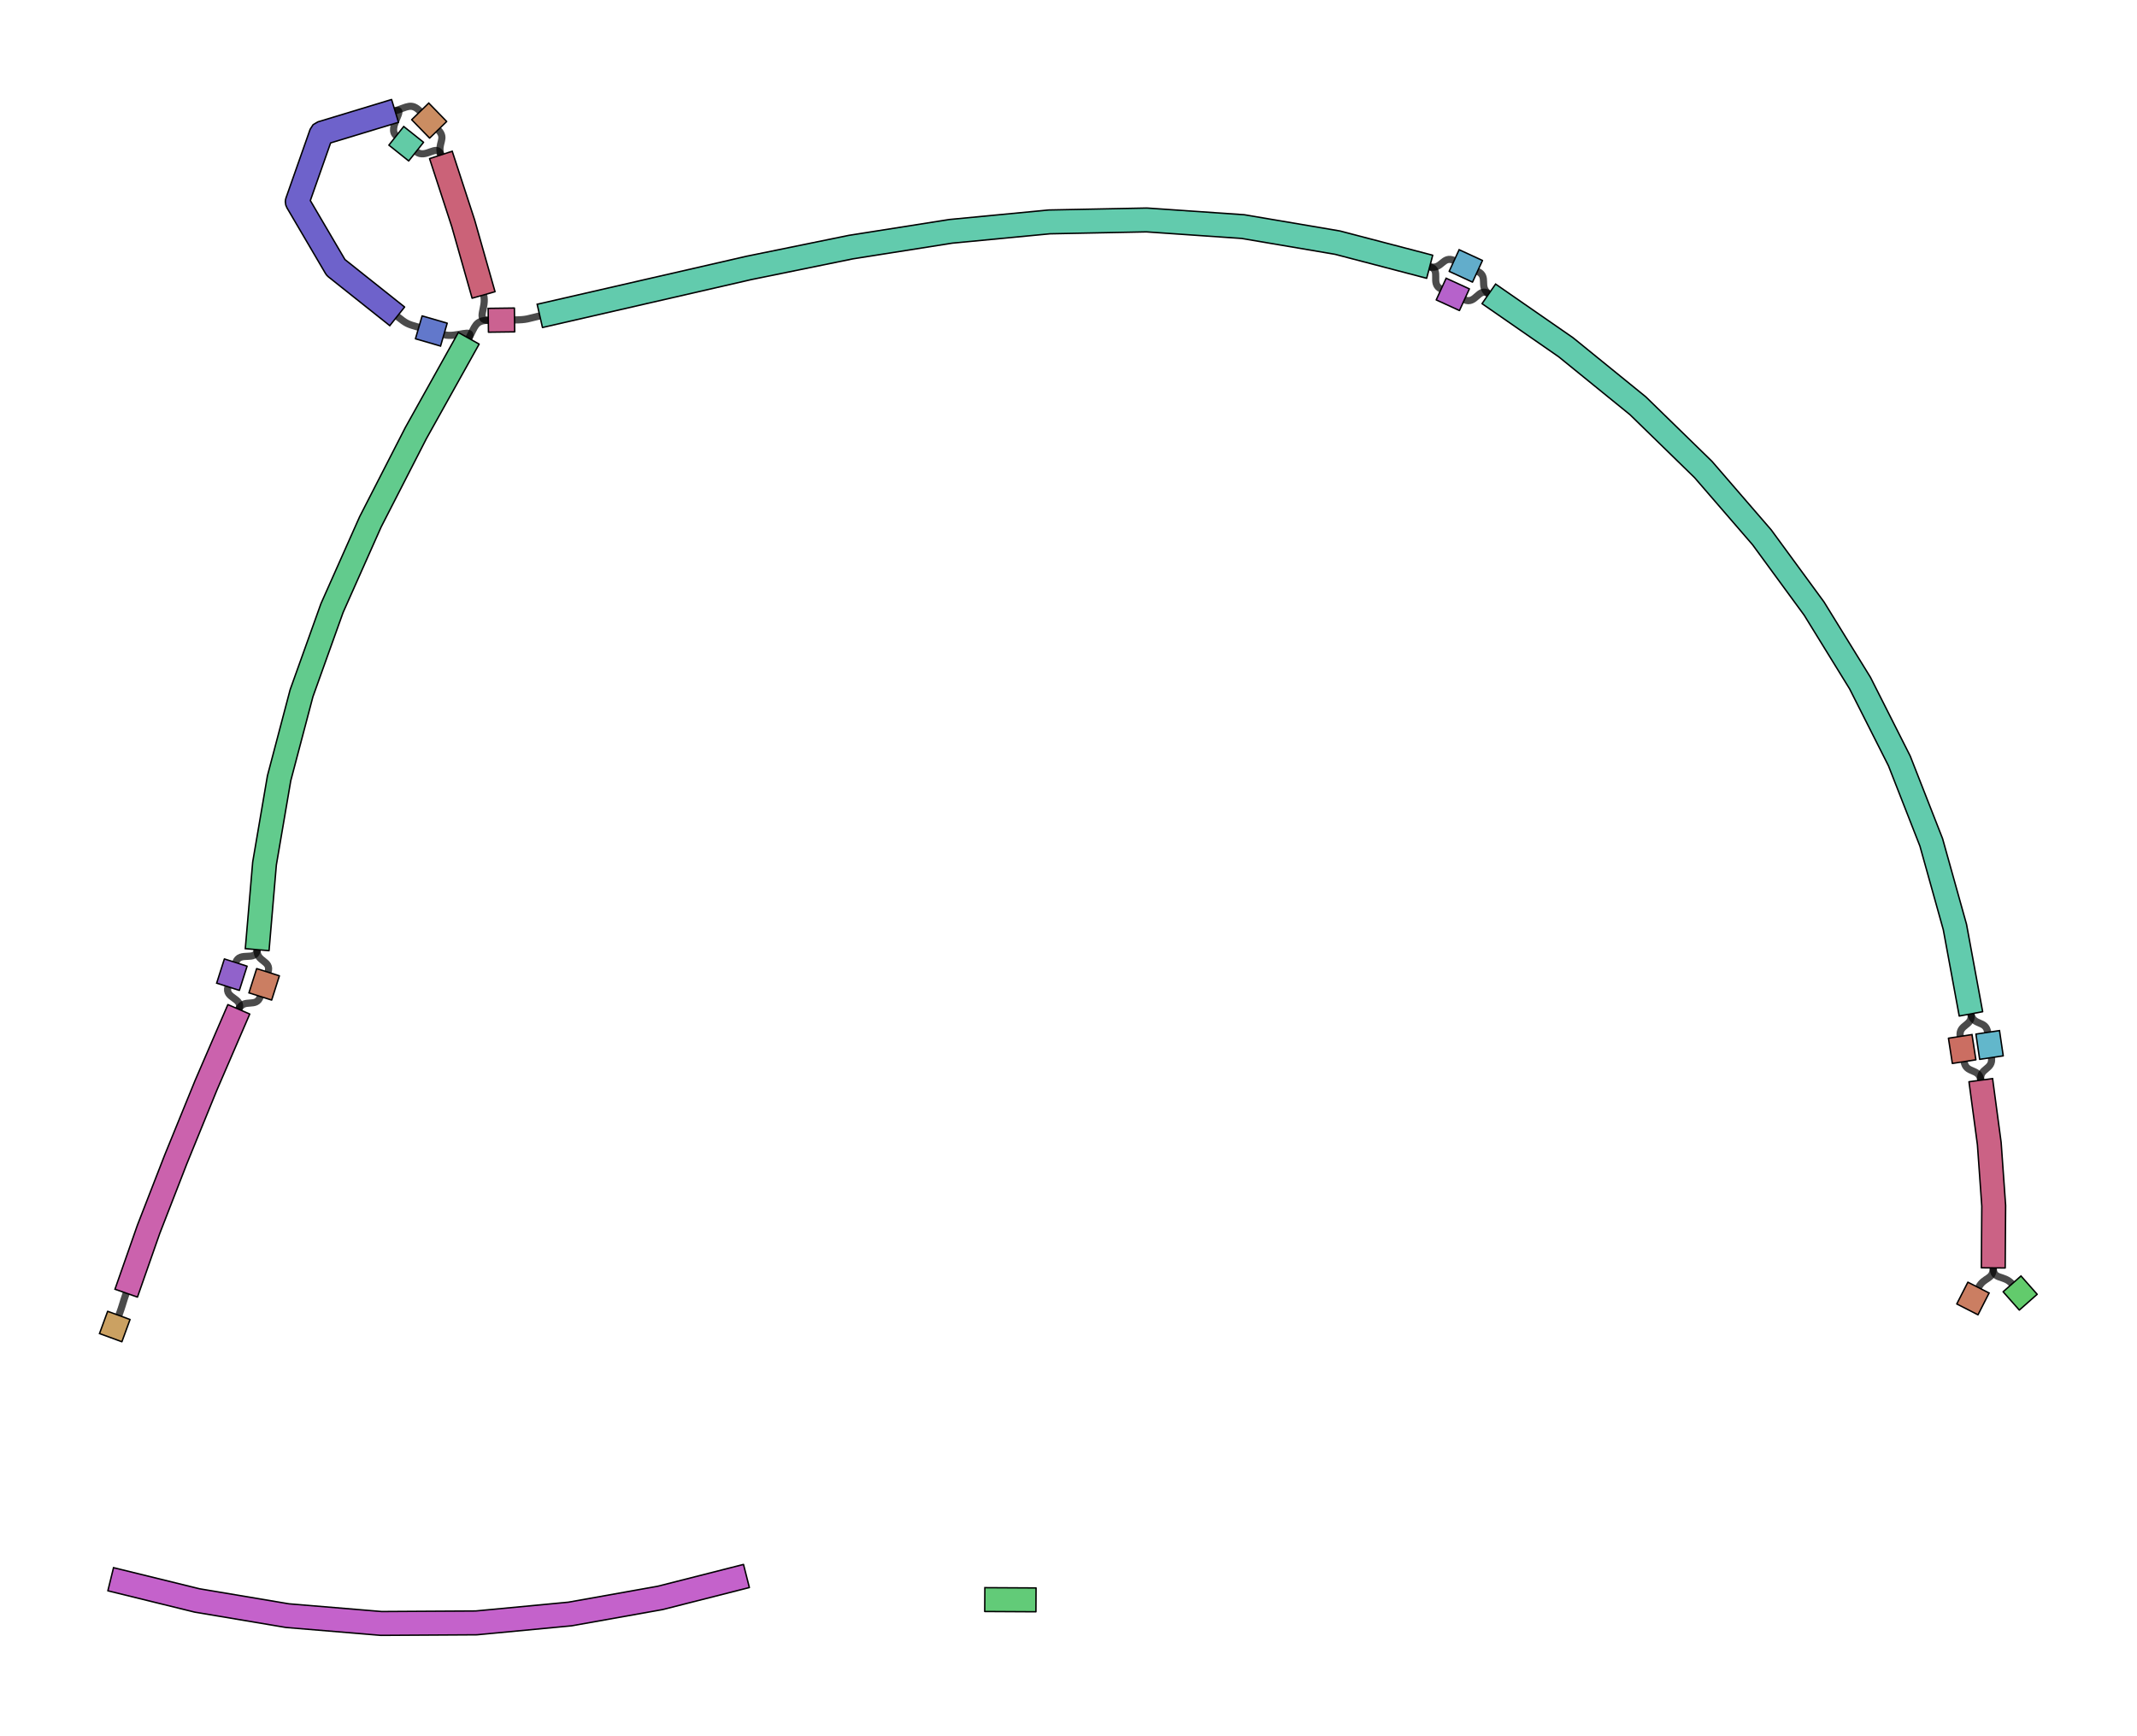 <?xml version="1.0" encoding="UTF-8" standalone="no"?>
<svg width="434.269mm" height="352.778mm"
 viewBox="0 0 1231 1000"
 xmlns="http://www.w3.org/2000/svg" xmlns:xlink="http://www.w3.org/1999/xlink"  version="1.2" baseProfile="tiny">
<title>Qt SVG Document</title>
<desc>Generated with Qt</desc>
<defs>
</defs>
<g fill="none" stroke="black" stroke-width="1" fill-rule="evenodd" stroke-linecap="square" stroke-linejoin="bevel" >

<g fill="#ffffff" fill-opacity="1" stroke="none" transform="matrix(1,0,0,1,0,0)"
font-family="Helvetica" font-size="12" font-weight="400" font-style="normal" 
>
<rect x="0" y="0" width="1231" height="1000"/>
</g>

<g fill="none" stroke="#000000" stroke-opacity="1" stroke-width="1" stroke-linecap="square" stroke-linejoin="bevel" transform="matrix(1,0,0,1,0,0)"
font-family="Helvetica" font-size="12" font-weight="400" font-style="normal" 
>
</g>

<g fill="none" stroke="#000000" stroke-opacity="1" stroke-width="1" stroke-linecap="square" stroke-linejoin="bevel" transform="matrix(1,0,0,1,0,0)"
font-family="Helvetica" font-size="12" font-weight="400" font-style="normal" 
>
</g>

<g fill="none" stroke="#000000" stroke-opacity="1" stroke-width="1" stroke-linecap="square" stroke-linejoin="bevel" transform="matrix(2.746,0,0,2.746,-4.885,-4.762)"
font-family="Helvetica" font-size="12" font-weight="400" font-style="normal" 
>
</g>

<g fill="none" stroke="#000000" stroke-opacity="0.706" stroke-width="1.5" stroke-linecap="round" stroke-linejoin="bevel" transform="matrix(2.746,0,0,2.746,-4.885,-4.762)"
font-family="Helvetica" font-size="12" font-weight="400" font-style="normal" 
>
<path vector-effect="none" fill-rule="evenodd" d="M51.229,203.666 C52.026,201.166 55.504,203.576 55.727,200.961 "/>
</g>

<g fill="none" stroke="#000000" stroke-opacity="1" stroke-width="1" stroke-linecap="square" stroke-linejoin="bevel" transform="matrix(2.746,0,0,2.746,-4.885,-4.762)"
font-family="Helvetica" font-size="12" font-weight="400" font-style="normal" 
>
</g>

<g fill="none" stroke="#000000" stroke-opacity="1" stroke-width="1" stroke-linecap="square" stroke-linejoin="bevel" transform="matrix(2.746,0,0,2.746,-4.885,-4.762)"
font-family="Helvetica" font-size="12" font-weight="400" font-style="normal" 
>
</g>

<g fill="none" stroke="#000000" stroke-opacity="0.706" stroke-width="1.5" stroke-linecap="round" stroke-linejoin="bevel" transform="matrix(2.746,0,0,2.746,-4.885,-4.762)"
font-family="Helvetica" font-size="12" font-weight="400" font-style="normal" 
>
<path vector-effect="none" fill-rule="evenodd" d="M89.63,70.403 C87.189,69.694 87.088,69.68 85.099,68.097 "/>
</g>

<g fill="none" stroke="#000000" stroke-opacity="1" stroke-width="1" stroke-linecap="square" stroke-linejoin="bevel" transform="matrix(2.746,0,0,2.746,-4.885,-4.762)"
font-family="Helvetica" font-size="12" font-weight="400" font-style="normal" 
>
</g>

<g fill="none" stroke="#000000" stroke-opacity="1" stroke-width="1" stroke-linecap="square" stroke-linejoin="bevel" transform="matrix(2.746,0,0,2.746,-4.885,-4.762)"
font-family="Helvetica" font-size="12" font-weight="400" font-style="normal" 
>
</g>

<g fill="none" stroke="#000000" stroke-opacity="0.706" stroke-width="1.5" stroke-linecap="round" stroke-linejoin="bevel" transform="matrix(2.746,0,0,2.746,-4.885,-4.762)"
font-family="Helvetica" font-size="12" font-weight="400" font-style="normal" 
>
<path vector-effect="none" fill-rule="evenodd" d="M89.07,33.541 C91.12,35.175 93.452,31.747 94.266,34.238 "/>
</g>

<g fill="none" stroke="#000000" stroke-opacity="1" stroke-width="1" stroke-linecap="square" stroke-linejoin="bevel" transform="matrix(2.746,0,0,2.746,-4.885,-4.762)"
font-family="Helvetica" font-size="12" font-weight="400" font-style="normal" 
>
</g>

<g fill="none" stroke="#000000" stroke-opacity="1" stroke-width="1" stroke-linecap="square" stroke-linejoin="bevel" transform="matrix(2.746,0,0,2.746,-4.885,-4.762)"
font-family="Helvetica" font-size="12" font-weight="400" font-style="normal" 
>
</g>

<g fill="none" stroke="#000000" stroke-opacity="0.706" stroke-width="1.5" stroke-linecap="round" stroke-linejoin="bevel" transform="matrix(2.746,0,0,2.746,-4.885,-4.762)"
font-family="Helvetica" font-size="12" font-weight="400" font-style="normal" 
>
<path vector-effect="none" fill-rule="evenodd" d="M311.719,58.649 C314.123,59.759 311.917,61.875 314.094,63.383 "/>
</g>

<g fill="none" stroke="#000000" stroke-opacity="1" stroke-width="1" stroke-linecap="square" stroke-linejoin="bevel" transform="matrix(2.746,0,0,2.746,-4.885,-4.762)"
font-family="Helvetica" font-size="12" font-weight="400" font-style="normal" 
>
</g>

<g fill="none" stroke="#000000" stroke-opacity="1" stroke-width="1" stroke-linecap="square" stroke-linejoin="bevel" transform="matrix(2.746,0,0,2.746,-4.885,-4.762)"
font-family="Helvetica" font-size="12" font-weight="400" font-style="normal" 
>
</g>

<g fill="none" stroke="#000000" stroke-opacity="0.706" stroke-width="1.5" stroke-linecap="round" stroke-linejoin="bevel" transform="matrix(2.746,0,0,2.746,-4.885,-4.762)"
font-family="Helvetica" font-size="12" font-weight="400" font-style="normal" 
>
<path vector-effect="none" fill-rule="evenodd" d="M419.535,223.604 C419.918,226.195 416.949,225.744 417.297,228.34 "/>
</g>

<g fill="none" stroke="#000000" stroke-opacity="1" stroke-width="1" stroke-linecap="square" stroke-linejoin="bevel" transform="matrix(2.746,0,0,2.746,-4.885,-4.762)"
font-family="Helvetica" font-size="12" font-weight="400" font-style="normal" 
>
</g>

<g fill="none" stroke="#000000" stroke-opacity="1" stroke-width="1" stroke-linecap="square" stroke-linejoin="bevel" transform="matrix(2.746,0,0,2.746,-4.885,-4.762)"
font-family="Helvetica" font-size="12" font-weight="400" font-style="normal" 
>
</g>

<g fill="none" stroke="#000000" stroke-opacity="0.706" stroke-width="1.5" stroke-linecap="round" stroke-linejoin="bevel" transform="matrix(2.746,0,0,2.746,-4.885,-4.762)"
font-family="Helvetica" font-size="12" font-weight="400" font-style="normal" 
>
<path vector-effect="none" fill-rule="evenodd" d="M26.709,277.687 C27.555,275.379 27.444,275.34 28.256,273.02 "/>
</g>

<g fill="none" stroke="#000000" stroke-opacity="1" stroke-width="1" stroke-linecap="square" stroke-linejoin="bevel" transform="matrix(2.746,0,0,2.746,-4.885,-4.762)"
font-family="Helvetica" font-size="12" font-weight="400" font-style="normal" 
>
</g>

<g fill="none" stroke="#000000" stroke-opacity="1" stroke-width="1" stroke-linecap="square" stroke-linejoin="bevel" transform="matrix(2.746,0,0,2.746,-4.885,-4.762)"
font-family="Helvetica" font-size="12" font-weight="400" font-style="normal" 
>
</g>

<g fill="none" stroke="#000000" stroke-opacity="0.706" stroke-width="1.5" stroke-linecap="round" stroke-linejoin="bevel" transform="matrix(2.746,0,0,2.746,-4.885,-4.762)"
font-family="Helvetica" font-size="12" font-weight="400" font-style="normal" 
>
<path vector-effect="none" fill-rule="evenodd" d="M58.003,205.689 C58.798,203.189 55.504,203.575 55.727,200.961 "/>
</g>

<g fill="none" stroke="#000000" stroke-opacity="1" stroke-width="1" stroke-linecap="square" stroke-linejoin="bevel" transform="matrix(2.746,0,0,2.746,-4.885,-4.762)"
font-family="Helvetica" font-size="12" font-weight="400" font-style="normal" 
>
</g>

<g fill="none" stroke="#000000" stroke-opacity="1" stroke-width="1" stroke-linecap="square" stroke-linejoin="bevel" transform="matrix(2.746,0,0,2.746,-4.885,-4.762)"
font-family="Helvetica" font-size="12" font-weight="400" font-style="normal" 
>
</g>

<g fill="none" stroke="#000000" stroke-opacity="0.706" stroke-width="1.5" stroke-linecap="round" stroke-linejoin="bevel" transform="matrix(2.746,0,0,2.746,-4.885,-4.762)"
font-family="Helvetica" font-size="12" font-weight="400" font-style="normal" 
>
<path vector-effect="none" fill-rule="evenodd" d="M100.109,72.703 C101.393,70.401 97.424,72.67 94.893,71.934 "/>
</g>

<g fill="none" stroke="#000000" stroke-opacity="1" stroke-width="1" stroke-linecap="square" stroke-linejoin="bevel" transform="matrix(2.746,0,0,2.746,-4.885,-4.762)"
font-family="Helvetica" font-size="12" font-weight="400" font-style="normal" 
>
</g>

<g fill="none" stroke="#000000" stroke-opacity="1" stroke-width="1" stroke-linecap="square" stroke-linejoin="bevel" transform="matrix(2.746,0,0,2.746,-4.885,-4.762)"
font-family="Helvetica" font-size="12" font-weight="400" font-style="normal" 
>
</g>

<g fill="none" stroke="#000000" stroke-opacity="0.706" stroke-width="1.5" stroke-linecap="round" stroke-linejoin="bevel" transform="matrix(2.746,0,0,2.746,-4.885,-4.762)"
font-family="Helvetica" font-size="12" font-weight="400" font-style="normal" 
>
<path vector-effect="none" fill-rule="evenodd" d="M100.109,72.703 C101.468,70.267 101.424,68.96 104.213,68.925 "/>
</g>

<g fill="none" stroke="#000000" stroke-opacity="1" stroke-width="1" stroke-linecap="square" stroke-linejoin="bevel" transform="matrix(2.746,0,0,2.746,-4.885,-4.762)"
font-family="Helvetica" font-size="12" font-weight="400" font-style="normal" 
>
</g>

<g fill="none" stroke="#000000" stroke-opacity="1" stroke-width="1" stroke-linecap="square" stroke-linejoin="bevel" transform="matrix(2.746,0,0,2.746,-4.885,-4.762)"
font-family="Helvetica" font-size="12" font-weight="400" font-style="normal" 
>
</g>

<g fill="none" stroke="#000000" stroke-opacity="0.706" stroke-width="1.5" stroke-linecap="round" stroke-linejoin="bevel" transform="matrix(2.746,0,0,2.746,-4.885,-4.762)"
font-family="Helvetica" font-size="12" font-weight="400" font-style="normal" 
>
<path vector-effect="none" fill-rule="evenodd" d="M109.718,68.854 C112.403,68.82 112.403,68.602 115.02,68.002 "/>
</g>

<g fill="none" stroke="#000000" stroke-opacity="1" stroke-width="1" stroke-linecap="square" stroke-linejoin="bevel" transform="matrix(2.746,0,0,2.746,-4.885,-4.762)"
font-family="Helvetica" font-size="12" font-weight="400" font-style="normal" 
>
</g>

<g fill="none" stroke="#000000" stroke-opacity="1" stroke-width="1" stroke-linecap="square" stroke-linejoin="bevel" transform="matrix(2.746,0,0,2.746,-4.885,-4.762)"
font-family="Helvetica" font-size="12" font-weight="400" font-style="normal" 
>
</g>

<g fill="none" stroke="#000000" stroke-opacity="0.706" stroke-width="1.5" stroke-linecap="round" stroke-linejoin="bevel" transform="matrix(2.746,0,0,2.746,-4.885,-4.762)"
font-family="Helvetica" font-size="12" font-weight="400" font-style="normal" 
>
<path vector-effect="none" fill-rule="evenodd" d="M301.692,57.697 C304.253,58.367 304.419,55.28 306.822,56.389 "/>
</g>

<g fill="none" stroke="#000000" stroke-opacity="1" stroke-width="1" stroke-linecap="square" stroke-linejoin="bevel" transform="matrix(2.746,0,0,2.746,-4.885,-4.762)"
font-family="Helvetica" font-size="12" font-weight="400" font-style="normal" 
>
</g>

<g fill="none" stroke="#000000" stroke-opacity="1" stroke-width="1" stroke-linecap="square" stroke-linejoin="bevel" transform="matrix(2.746,0,0,2.746,-4.885,-4.762)"
font-family="Helvetica" font-size="12" font-weight="400" font-style="normal" 
>
</g>

<g fill="none" stroke="#000000" stroke-opacity="0.706" stroke-width="1.5" stroke-linecap="round" stroke-linejoin="bevel" transform="matrix(2.746,0,0,2.746,-4.885,-4.762)"
font-family="Helvetica" font-size="12" font-weight="400" font-style="normal" 
>
<path vector-effect="none" fill-rule="evenodd" d="M301.692,57.697 C304.238,58.363 301.71,61.281 304.103,62.377 "/>
</g>

<g fill="none" stroke="#000000" stroke-opacity="1" stroke-width="1" stroke-linecap="square" stroke-linejoin="bevel" transform="matrix(2.746,0,0,2.746,-4.885,-4.762)"
font-family="Helvetica" font-size="12" font-weight="400" font-style="normal" 
>
</g>

<g fill="none" stroke="#000000" stroke-opacity="1" stroke-width="1" stroke-linecap="square" stroke-linejoin="bevel" transform="matrix(2.746,0,0,2.746,-4.885,-4.762)"
font-family="Helvetica" font-size="12" font-weight="400" font-style="normal" 
>
</g>

<g fill="none" stroke="#000000" stroke-opacity="0.706" stroke-width="1.5" stroke-linecap="round" stroke-linejoin="bevel" transform="matrix(2.746,0,0,2.746,-4.885,-4.762)"
font-family="Helvetica" font-size="12" font-weight="400" font-style="normal" 
>
<path vector-effect="none" fill-rule="evenodd" d="M308.974,64.609 C311.367,65.705 311.93,61.884 314.094,63.383 "/>
</g>

<g fill="none" stroke="#000000" stroke-opacity="1" stroke-width="1" stroke-linecap="square" stroke-linejoin="bevel" transform="matrix(2.746,0,0,2.746,-4.885,-4.762)"
font-family="Helvetica" font-size="12" font-weight="400" font-style="normal" 
>
</g>

<g fill="none" stroke="#000000" stroke-opacity="1" stroke-width="1" stroke-linecap="square" stroke-linejoin="bevel" transform="matrix(2.746,0,0,2.746,-4.885,-4.762)"
font-family="Helvetica" font-size="12" font-weight="400" font-style="normal" 
>
</g>

<g fill="none" stroke="#000000" stroke-opacity="0.706" stroke-width="1.5" stroke-linecap="round" stroke-linejoin="bevel" transform="matrix(2.746,0,0,2.746,-4.885,-4.762)"
font-family="Helvetica" font-size="12" font-weight="400" font-style="normal" 
>
<path vector-effect="none" fill-rule="evenodd" d="M415.233,214.43 C415.708,217.004 418.368,215.716 418.751,218.305 "/>
</g>

<g fill="none" stroke="#000000" stroke-opacity="1" stroke-width="1" stroke-linecap="square" stroke-linejoin="bevel" transform="matrix(2.746,0,0,2.746,-4.885,-4.762)"
font-family="Helvetica" font-size="12" font-weight="400" font-style="normal" 
>
</g>

<g fill="none" stroke="#000000" stroke-opacity="1" stroke-width="1" stroke-linecap="square" stroke-linejoin="bevel" transform="matrix(2.746,0,0,2.746,-4.885,-4.762)"
font-family="Helvetica" font-size="12" font-weight="400" font-style="normal" 
>
</g>

<g fill="none" stroke="#000000" stroke-opacity="0.706" stroke-width="1.5" stroke-linecap="round" stroke-linejoin="bevel" transform="matrix(2.746,0,0,2.746,-4.885,-4.762)"
font-family="Helvetica" font-size="12" font-weight="400" font-style="normal" 
>
<path vector-effect="none" fill-rule="evenodd" d="M415.233,214.43 C415.708,217.004 412.584,216.57 412.983,219.156 "/>
</g>

<g fill="none" stroke="#000000" stroke-opacity="1" stroke-width="1" stroke-linecap="square" stroke-linejoin="bevel" transform="matrix(2.746,0,0,2.746,-4.885,-4.762)"
font-family="Helvetica" font-size="12" font-weight="400" font-style="normal" 
>
</g>

<g fill="none" stroke="#000000" stroke-opacity="1" stroke-width="1" stroke-linecap="square" stroke-linejoin="bevel" transform="matrix(2.746,0,0,2.746,-4.885,-4.762)"
font-family="Helvetica" font-size="12" font-weight="400" font-style="normal" 
>
</g>

<g fill="none" stroke="#000000" stroke-opacity="0.706" stroke-width="1.5" stroke-linecap="round" stroke-linejoin="bevel" transform="matrix(2.746,0,0,2.746,-4.885,-4.762)"
font-family="Helvetica" font-size="12" font-weight="400" font-style="normal" 
>
<path vector-effect="none" fill-rule="evenodd" d="M413.8,224.447 C414.2,227.033 416.95,225.747 417.297,228.34 "/>
</g>

<g fill="none" stroke="#000000" stroke-opacity="1" stroke-width="1" stroke-linecap="square" stroke-linejoin="bevel" transform="matrix(2.746,0,0,2.746,-4.885,-4.762)"
font-family="Helvetica" font-size="12" font-weight="400" font-style="normal" 
>
</g>

<g fill="none" stroke="#000000" stroke-opacity="1" stroke-width="1" stroke-linecap="square" stroke-linejoin="bevel" transform="matrix(2.746,0,0,2.746,-4.885,-4.762)"
font-family="Helvetica" font-size="12" font-weight="400" font-style="normal" 
>
</g>

<g fill="none" stroke="#000000" stroke-opacity="0.706" stroke-width="1.5" stroke-linecap="round" stroke-linejoin="bevel" transform="matrix(2.746,0,0,2.746,-4.885,-4.762)"
font-family="Helvetica" font-size="12" font-weight="400" font-style="normal" 
>
<path vector-effect="none" fill-rule="evenodd" d="M419.917,267.719 C419.898,270.303 417.992,269.553 416.816,271.855 "/>
</g>

<g fill="none" stroke="#000000" stroke-opacity="1" stroke-width="1" stroke-linecap="square" stroke-linejoin="bevel" transform="matrix(2.746,0,0,2.746,-4.885,-4.762)"
font-family="Helvetica" font-size="12" font-weight="400" font-style="normal" 
>
</g>

<g fill="none" stroke="#000000" stroke-opacity="1" stroke-width="1" stroke-linecap="square" stroke-linejoin="bevel" transform="matrix(2.746,0,0,2.746,-4.885,-4.762)"
font-family="Helvetica" font-size="12" font-weight="400" font-style="normal" 
>
</g>

<g fill="none" stroke="#000000" stroke-opacity="0.706" stroke-width="1.5" stroke-linecap="round" stroke-linejoin="bevel" transform="matrix(2.746,0,0,2.746,-4.885,-4.762)"
font-family="Helvetica" font-size="12" font-weight="400" font-style="normal" 
>
<path vector-effect="none" fill-rule="evenodd" d="M419.917,267.719 C419.898,270.306 422.142,269.136 423.856,271.074 "/>
</g>

<g fill="none" stroke="#000000" stroke-opacity="1" stroke-width="1" stroke-linecap="square" stroke-linejoin="bevel" transform="matrix(2.746,0,0,2.746,-4.885,-4.762)"
font-family="Helvetica" font-size="12" font-weight="400" font-style="normal" 
>
</g>

<g fill="none" stroke="#000000" stroke-opacity="1" stroke-width="1" stroke-linecap="square" stroke-linejoin="bevel" transform="matrix(2.746,0,0,2.746,-4.885,-4.762)"
font-family="Helvetica" font-size="12" font-weight="400" font-style="normal" 
>
</g>

<g fill="none" stroke="#000000" stroke-opacity="0.706" stroke-width="1.5" stroke-linecap="round" stroke-linejoin="bevel" transform="matrix(2.746,0,0,2.746,-4.885,-4.762)"
font-family="Helvetica" font-size="12" font-weight="400" font-style="normal" 
>
<path vector-effect="none" fill-rule="evenodd" d="M51.875,213.476 C52.915,211.068 48.815,211.242 49.611,208.743 "/>
</g>

<g fill="none" stroke="#000000" stroke-opacity="1" stroke-width="1" stroke-linecap="square" stroke-linejoin="bevel" transform="matrix(2.746,0,0,2.746,-4.885,-4.762)"
font-family="Helvetica" font-size="12" font-weight="400" font-style="normal" 
>
</g>

<g fill="none" stroke="#000000" stroke-opacity="1" stroke-width="1" stroke-linecap="square" stroke-linejoin="bevel" transform="matrix(2.746,0,0,2.746,-4.885,-4.762)"
font-family="Helvetica" font-size="12" font-weight="400" font-style="normal" 
>
</g>

<g fill="none" stroke="#000000" stroke-opacity="0.706" stroke-width="1.5" stroke-linecap="round" stroke-linejoin="bevel" transform="matrix(2.746,0,0,2.746,-4.885,-4.762)"
font-family="Helvetica" font-size="12" font-weight="400" font-style="normal" 
>
<path vector-effect="none" fill-rule="evenodd" d="M51.875,213.476 C52.917,211.064 55.588,213.281 56.385,210.777 "/>
</g>

<g fill="none" stroke="#000000" stroke-opacity="1" stroke-width="1" stroke-linecap="square" stroke-linejoin="bevel" transform="matrix(2.746,0,0,2.746,-4.885,-4.762)"
font-family="Helvetica" font-size="12" font-weight="400" font-style="normal" 
>
</g>

<g fill="none" stroke="#000000" stroke-opacity="1" stroke-width="1" stroke-linecap="square" stroke-linejoin="bevel" transform="matrix(2.746,0,0,2.746,-4.885,-4.762)"
font-family="Helvetica" font-size="12" font-weight="400" font-style="normal" 
>
</g>

<g fill="none" stroke="#000000" stroke-opacity="0.706" stroke-width="1.5" stroke-linecap="round" stroke-linejoin="bevel" transform="matrix(2.746,0,0,2.746,-4.885,-4.762)"
font-family="Helvetica" font-size="12" font-weight="400" font-style="normal" 
>
<path vector-effect="none" fill-rule="evenodd" d="M84.65,25 C87.154,24.24 82.865,28.596 84.912,30.227 "/>
</g>

<g fill="none" stroke="#000000" stroke-opacity="1" stroke-width="1" stroke-linecap="square" stroke-linejoin="bevel" transform="matrix(2.746,0,0,2.746,-4.885,-4.762)"
font-family="Helvetica" font-size="12" font-weight="400" font-style="normal" 
>
</g>

<g fill="none" stroke="#000000" stroke-opacity="1" stroke-width="1" stroke-linecap="square" stroke-linejoin="bevel" transform="matrix(2.746,0,0,2.746,-4.885,-4.762)"
font-family="Helvetica" font-size="12" font-weight="400" font-style="normal" 
>
</g>

<g fill="none" stroke="#000000" stroke-opacity="0.706" stroke-width="1.5" stroke-linecap="round" stroke-linejoin="bevel" transform="matrix(2.746,0,0,2.746,-4.885,-4.762)"
font-family="Helvetica" font-size="12" font-weight="400" font-style="normal" 
>
<path vector-effect="none" fill-rule="evenodd" d="M84.65,25 C87.177,24.233 88.088,23.211 89.93,25.102 "/>
</g>

<g fill="none" stroke="#000000" stroke-opacity="1" stroke-width="1" stroke-linecap="square" stroke-linejoin="bevel" transform="matrix(2.746,0,0,2.746,-4.885,-4.762)"
font-family="Helvetica" font-size="12" font-weight="400" font-style="normal" 
>
</g>

<g fill="none" stroke="#000000" stroke-opacity="1" stroke-width="1" stroke-linecap="square" stroke-linejoin="bevel" transform="matrix(2.746,0,0,2.746,-4.885,-4.762)"
font-family="Helvetica" font-size="12" font-weight="400" font-style="normal" 
>
</g>

<g fill="none" stroke="#000000" stroke-opacity="0.706" stroke-width="1.5" stroke-linecap="round" stroke-linejoin="bevel" transform="matrix(2.746,0,0,2.746,-4.885,-4.762)"
font-family="Helvetica" font-size="12" font-weight="400" font-style="normal" 
>
<path vector-effect="none" fill-rule="evenodd" d="M93.693,28.965 C95.543,30.865 93.443,31.717 94.266,34.238 "/>
</g>

<g fill="none" stroke="#000000" stroke-opacity="1" stroke-width="1" stroke-linecap="square" stroke-linejoin="bevel" transform="matrix(2.746,0,0,2.746,-4.885,-4.762)"
font-family="Helvetica" font-size="12" font-weight="400" font-style="normal" 
>
</g>

<g fill="none" stroke="#000000" stroke-opacity="1" stroke-width="1" stroke-linecap="square" stroke-linejoin="bevel" transform="matrix(2.746,0,0,2.746,-4.885,-4.762)"
font-family="Helvetica" font-size="12" font-weight="400" font-style="normal" 
>
</g>

<g fill="none" stroke="#000000" stroke-opacity="0.706" stroke-width="1.5" stroke-linecap="round" stroke-linejoin="bevel" transform="matrix(2.746,0,0,2.746,-4.885,-4.762)"
font-family="Helvetica" font-size="12" font-weight="400" font-style="normal" 
>
<path vector-effect="none" fill-rule="evenodd" d="M103.219,63.611 C103.958,66.211 101.51,68.959 104.213,68.925 "/>
</g>

<g fill="none" stroke="#000000" stroke-opacity="1" stroke-width="1" stroke-linecap="square" stroke-linejoin="bevel" transform="matrix(2.746,0,0,2.746,-4.885,-4.762)"
font-family="Helvetica" font-size="12" font-weight="400" font-style="normal" 
>
</g>

<g fill="none" stroke="#000000" stroke-opacity="1" stroke-width="1" stroke-linecap="square" stroke-linejoin="bevel" transform="matrix(2.746,0,0,2.746,-4.885,-4.762)"
font-family="Helvetica" font-size="12" font-weight="400" font-style="normal" 
>
</g>

<g fill="#cb62ad" fill-opacity="1" stroke="none" transform="matrix(2.746,0,0,2.746,-4.885,-4.762)"
font-family="Helvetica" font-size="12" font-weight="400" font-style="normal" 
>
<path vector-effect="none" fill-rule="nonzero" d="M25.896,272.194 L30.58,258.822 C30.589,258.795 30.599,258.768 30.608,258.742 L30.609,258.743 L36.321,244.05 C36.326,244.037 36.331,244.024 36.336,244.011 L36.337,244.012 L42.662,228.505 C42.668,228.489 42.674,228.473 42.681,228.458 L42.681,228.458 L49.58,212.485 L54.17,214.467 L47.272,230.441 L44.976,229.45 L47.291,230.394 L40.966,245.9 L38.651,244.956 L40.981,245.862 L35.269,260.555 L32.939,259.649 L35.299,260.475 L30.616,273.847 L25.896,272.194"/>
</g>

<g fill="none" stroke="#000000" stroke-opacity="1" stroke-width="0.3" stroke-linecap="square" stroke-linejoin="round" transform="matrix(2.746,0,0,2.746,-4.885,-4.762)"
font-family="Helvetica" font-size="12" font-weight="400" font-style="normal" 
>
<path vector-effect="none" fill-rule="evenodd" d="M25.896,272.194 L30.58,258.822 L30.594,258.782 L30.608,258.742 L30.609,258.743 L36.321,244.05 L36.328,244.03 L36.336,244.011 L36.337,244.012 L42.662,228.505 L42.671,228.481 L42.681,228.458 L42.681,228.458 L49.58,212.485 L54.17,214.467 L47.282,230.417 L40.974,245.881 L35.285,260.515 L30.616,273.847 L25.896,272.194"/>
</g>

<g fill="none" stroke="#000000" stroke-opacity="1" stroke-width="1" stroke-linecap="square" stroke-linejoin="bevel" transform="matrix(2.746,0,0,2.746,-4.885,-4.762)"
font-family="Helvetica" font-size="12" font-weight="400" font-style="normal" 
>
</g>

<g fill="none" stroke="#000000" stroke-opacity="1" stroke-width="1" stroke-linecap="square" stroke-linejoin="bevel" transform="matrix(2.746,0,0,2.746,-4.885,-4.762)"
font-family="Helvetica" font-size="12" font-weight="400" font-style="normal" 
>
</g>

<g fill="#cb7e62" fill-opacity="1" stroke="none" transform="matrix(2.746,0,0,2.746,-4.885,-4.762)"
font-family="Helvetica" font-size="12" font-weight="400" font-style="normal" 
>
<path vector-effect="none" fill-rule="nonzero" d="M419.043,272.992 L416.711,277.56 L412.258,275.286 L414.59,270.719 L419.043,272.992"/>
</g>

<g fill="none" stroke="#000000" stroke-opacity="1" stroke-width="0.3" stroke-linecap="square" stroke-linejoin="round" transform="matrix(2.746,0,0,2.746,-4.885,-4.762)"
font-family="Helvetica" font-size="12" font-weight="400" font-style="normal" 
>
<path vector-effect="none" fill-rule="evenodd" d="M419.043,272.992 L416.711,277.56 L412.258,275.286 L414.59,270.719 L419.043,272.992"/>
</g>

<g fill="none" stroke="#000000" stroke-opacity="1" stroke-width="1" stroke-linecap="square" stroke-linejoin="bevel" transform="matrix(2.746,0,0,2.746,-4.885,-4.762)"
font-family="Helvetica" font-size="12" font-weight="400" font-style="normal" 
>
</g>

<g fill="none" stroke="#000000" stroke-opacity="1" stroke-width="1" stroke-linecap="square" stroke-linejoin="bevel" transform="matrix(2.746,0,0,2.746,-4.885,-4.762)"
font-family="Helvetica" font-size="12" font-weight="400" font-style="normal" 
>
</g>

<g fill="#c462cb" fill-opacity="1" stroke="none" transform="matrix(2.746,0,0,2.746,-4.885,-4.762)"
font-family="Helvetica" font-size="12" font-weight="400" font-style="normal" 
>
<path vector-effect="none" fill-rule="nonzero" d="M25.596,330.608 L43.74,335.062 L43.144,337.49 L43.558,335.025 L62.494,338.208 L62.08,340.673 L62.287,338.182 L81.964,339.82 L81.756,342.312 L81.741,339.812 L101.68,339.693 L101.695,342.193 L101.459,339.704 L121.116,337.841 L121.352,340.33 L120.913,337.868 L139.816,334.495 L140.256,336.956 L139.64,334.533 L157.747,329.932 L158.978,334.778 L140.871,339.379 C140.814,339.394 140.755,339.407 140.696,339.417 L140.695,339.417 L121.791,342.791 C121.725,342.803 121.657,342.812 121.589,342.819 L121.588,342.818 L101.931,344.681 C101.858,344.688 101.785,344.692 101.71,344.693 L101.71,344.693 L81.771,344.811 C81.766,344.811 81.761,344.812 81.756,344.812 C81.686,344.812 81.617,344.809 81.549,344.803 L81.549,344.803 L61.872,343.165 C61.802,343.159 61.732,343.15 61.665,343.139 L61.665,343.139 L42.729,339.955 C42.666,339.945 42.606,339.933 42.547,339.918 L42.547,339.918 L24.404,335.463 L25.596,330.608"/>
</g>

<g fill="none" stroke="#000000" stroke-opacity="1" stroke-width="0.3" stroke-linecap="square" stroke-linejoin="round" transform="matrix(2.746,0,0,2.746,-4.885,-4.762)"
font-family="Helvetica" font-size="12" font-weight="400" font-style="normal" 
>
<path vector-effect="none" fill-rule="evenodd" d="M25.596,330.608 L43.649,335.04 L62.391,338.191 L81.853,339.811 L101.57,339.693 L121.014,337.85 L139.728,334.511 L157.747,329.932 L158.978,334.778 L140.871,339.379 L140.784,339.4 L140.696,339.417 L140.695,339.417 L121.791,342.791 L121.69,342.807 L121.589,342.819 L121.588,342.818 L101.931,344.681 L101.821,344.689 L101.71,344.693 L101.71,344.693 L81.771,344.811 L81.764,344.812 L81.756,344.812 L81.652,344.809 L81.549,344.803 L81.549,344.803 L61.872,343.165 L61.767,343.154 L61.665,343.139 L61.665,343.139 L42.729,339.955 L42.637,339.938 L42.547,339.918 L42.547,339.918 L24.404,335.463 L25.596,330.608"/>
</g>

<g fill="none" stroke="#000000" stroke-opacity="1" stroke-width="1" stroke-linecap="square" stroke-linejoin="bevel" transform="matrix(2.746,0,0,2.746,-4.885,-4.762)"
font-family="Helvetica" font-size="12" font-weight="400" font-style="normal" 
>
</g>

<g fill="none" stroke="#000000" stroke-opacity="1" stroke-width="1" stroke-linecap="square" stroke-linejoin="bevel" transform="matrix(2.746,0,0,2.746,-4.885,-4.762)"
font-family="Helvetica" font-size="12" font-weight="400" font-style="normal" 
>
</g>

<g fill="#6e62cb" fill-opacity="1" stroke="none" transform="matrix(2.746,0,0,2.746,-4.885,-4.762)"
font-family="Helvetica" font-size="12" font-weight="400" font-style="normal" 
>
<path vector-effect="none" fill-rule="nonzero" d="M83.543,70.054 L70.666,59.81 C70.426,59.619 70.222,59.385 70.066,59.12 L70.067,59.119 L61.978,45.34 C61.76,44.969 61.634,44.536 61.634,44.075 C61.634,43.783 61.684,43.504 61.775,43.244 L61.776,43.245 L66.838,28.859 C67.101,28.111 67.709,27.527 68.47,27.296 L68.471,27.296 L83.924,22.608 L85.376,27.392 L69.922,32.081 L69.197,29.689 L71.555,30.518 L66.492,44.904 L64.134,44.075 L66.29,42.809 L74.379,56.588 L72.223,57.853 L73.779,55.897 L86.656,66.141 L83.543,70.054"/>
</g>

<g fill="none" stroke="#000000" stroke-opacity="1" stroke-width="0.3" stroke-linecap="square" stroke-linejoin="round" transform="matrix(2.746,0,0,2.746,-4.885,-4.762)"
font-family="Helvetica" font-size="12" font-weight="400" font-style="normal" 
>
<path vector-effect="none" fill-rule="evenodd" d="M83.543,70.054 L70.666,59.81 L70.335,59.493 L70.066,59.12 L70.067,59.119 L61.978,45.34 L61.724,44.741 L61.634,44.075 L61.67,43.647 L61.775,43.244 L61.776,43.245 L66.838,28.859 L67.467,27.884 L68.47,27.296 L68.471,27.296 L83.924,22.608 L85.376,27.392 L71.135,31.713 L66.878,43.81 L74.143,56.187 L86.656,66.141 L83.543,70.054"/>
</g>

<g fill="none" stroke="#000000" stroke-opacity="1" stroke-width="1" stroke-linecap="square" stroke-linejoin="bevel" transform="matrix(2.746,0,0,2.746,-4.885,-4.762)"
font-family="Helvetica" font-size="12" font-weight="400" font-style="normal" 
>
</g>

<g fill="none" stroke="#000000" stroke-opacity="1" stroke-width="1" stroke-linecap="square" stroke-linejoin="bevel" transform="matrix(2.746,0,0,2.746,-4.885,-4.762)"
font-family="Helvetica" font-size="12" font-weight="400" font-style="normal" 
>
</g>

<g fill="#cb8d62" fill-opacity="1" stroke="none" transform="matrix(2.746,0,0,2.746,-4.885,-4.762)"
font-family="Helvetica" font-size="12" font-weight="400" font-style="normal" 
>
<path vector-effect="none" fill-rule="nonzero" d="M91.721,23.358 L95.484,27.221 L91.902,30.71 L88.139,26.846 L91.721,23.358"/>
</g>

<g fill="none" stroke="#000000" stroke-opacity="1" stroke-width="0.3" stroke-linecap="square" stroke-linejoin="round" transform="matrix(2.746,0,0,2.746,-4.885,-4.762)"
font-family="Helvetica" font-size="12" font-weight="400" font-style="normal" 
>
<path vector-effect="none" fill-rule="evenodd" d="M91.721,23.358 L95.484,27.221 L91.902,30.71 L88.139,26.846 L91.721,23.358"/>
</g>

<g fill="none" stroke="#000000" stroke-opacity="1" stroke-width="1" stroke-linecap="square" stroke-linejoin="bevel" transform="matrix(2.746,0,0,2.746,-4.885,-4.762)"
font-family="Helvetica" font-size="12" font-weight="400" font-style="normal" 
>
</g>

<g fill="none" stroke="#000000" stroke-opacity="1" stroke-width="1" stroke-linecap="square" stroke-linejoin="bevel" transform="matrix(2.746,0,0,2.746,-4.885,-4.762)"
font-family="Helvetica" font-size="12" font-weight="400" font-style="normal" 
>
</g>

<g fill="#cb6278" fill-opacity="1" stroke="none" transform="matrix(2.746,0,0,2.746,-4.885,-4.762)"
font-family="Helvetica" font-size="12" font-weight="400" font-style="normal" 
>
<path vector-effect="none" fill-rule="nonzero" d="M96.642,33.462 L101.329,47.822 C101.339,47.852 101.349,47.883 101.357,47.913 L101.357,47.914 L105.624,62.927 L100.814,64.294 L96.547,49.281 L98.952,48.598 L96.576,49.373 L91.889,35.014 L96.642,33.462"/>
</g>

<g fill="none" stroke="#000000" stroke-opacity="1" stroke-width="0.3" stroke-linecap="square" stroke-linejoin="round" transform="matrix(2.746,0,0,2.746,-4.885,-4.762)"
font-family="Helvetica" font-size="12" font-weight="400" font-style="normal" 
>
<path vector-effect="none" fill-rule="evenodd" d="M96.642,33.462 L101.329,47.822 L101.344,47.867 L101.357,47.913 L101.357,47.914 L105.624,62.927 L100.814,64.294 L96.561,49.327 L91.889,35.014 L96.642,33.462"/>
</g>

<g fill="none" stroke="#000000" stroke-opacity="1" stroke-width="1" stroke-linecap="square" stroke-linejoin="bevel" transform="matrix(2.746,0,0,2.746,-4.885,-4.762)"
font-family="Helvetica" font-size="12" font-weight="400" font-style="normal" 
>
</g>

<g fill="none" stroke="#000000" stroke-opacity="1" stroke-width="1" stroke-linecap="square" stroke-linejoin="bevel" transform="matrix(2.746,0,0,2.746,-4.885,-4.762)"
font-family="Helvetica" font-size="12" font-weight="400" font-style="normal" 
>
</g>

<g fill="#62cb78" fill-opacity="1" stroke="none" transform="matrix(2.746,0,0,2.746,-4.885,-4.762)"
font-family="Helvetica" font-size="12" font-weight="400" font-style="normal" 
>
<path vector-effect="none" fill-rule="nonzero" d="M208.377,334.804 L219.118,334.863 L219.09,339.863 L208.349,339.803 L208.377,334.804"/>
</g>

<g fill="none" stroke="#000000" stroke-opacity="1" stroke-width="0.3" stroke-linecap="square" stroke-linejoin="round" transform="matrix(2.746,0,0,2.746,-4.885,-4.762)"
font-family="Helvetica" font-size="12" font-weight="400" font-style="normal" 
>
<path vector-effect="none" fill-rule="evenodd" d="M208.377,334.804 L219.118,334.863 L219.09,339.863 L208.349,339.803 L208.377,334.804"/>
</g>

<g fill="none" stroke="#000000" stroke-opacity="1" stroke-width="1" stroke-linecap="square" stroke-linejoin="bevel" transform="matrix(2.746,0,0,2.746,-4.885,-4.762)"
font-family="Helvetica" font-size="12" font-weight="400" font-style="normal" 
>
</g>

<g fill="none" stroke="#000000" stroke-opacity="1" stroke-width="1" stroke-linecap="square" stroke-linejoin="bevel" transform="matrix(2.746,0,0,2.746,-4.885,-4.762)"
font-family="Helvetica" font-size="12" font-weight="400" font-style="normal" 
>
</g>

<g fill="#cba162" fill-opacity="1" stroke="none" transform="matrix(2.746,0,0,2.746,-4.885,-4.762)"
font-family="Helvetica" font-size="12" font-weight="400" font-style="normal" 
>
<path vector-effect="none" fill-rule="nonzero" d="M22.652,281.495 L24.362,276.827 L29.057,278.546 L27.348,283.215 L22.652,281.495"/>
</g>

<g fill="none" stroke="#000000" stroke-opacity="1" stroke-width="0.3" stroke-linecap="square" stroke-linejoin="round" transform="matrix(2.746,0,0,2.746,-4.885,-4.762)"
font-family="Helvetica" font-size="12" font-weight="400" font-style="normal" 
>
<path vector-effect="none" fill-rule="evenodd" d="M22.652,281.495 L24.362,276.827 L29.057,278.546 L27.348,283.215 L22.652,281.495"/>
</g>

<g fill="none" stroke="#000000" stroke-opacity="1" stroke-width="1" stroke-linecap="square" stroke-linejoin="bevel" transform="matrix(2.746,0,0,2.746,-4.885,-4.762)"
font-family="Helvetica" font-size="12" font-weight="400" font-style="normal" 
>
</g>

<g fill="none" stroke="#000000" stroke-opacity="1" stroke-width="1" stroke-linecap="square" stroke-linejoin="bevel" transform="matrix(2.746,0,0,2.746,-4.885,-4.762)"
font-family="Helvetica" font-size="12" font-weight="400" font-style="normal" 
>
</g>

<g fill="#cb7e62" fill-opacity="1" stroke="none" transform="matrix(2.746,0,0,2.746,-4.885,-4.762)"
font-family="Helvetica" font-size="12" font-weight="400" font-style="normal" 
>
<path vector-effect="none" fill-rule="nonzero" d="M54.002,210.019 L55.62,204.931 L60.385,206.447 L58.767,211.535 L54.002,210.019"/>
</g>

<g fill="none" stroke="#000000" stroke-opacity="1" stroke-width="0.3" stroke-linecap="square" stroke-linejoin="round" transform="matrix(2.746,0,0,2.746,-4.885,-4.762)"
font-family="Helvetica" font-size="12" font-weight="400" font-style="normal" 
>
<path vector-effect="none" fill-rule="evenodd" d="M54.002,210.019 L55.62,204.931 L60.385,206.447 L58.767,211.535 L54.002,210.019"/>
</g>

<g fill="none" stroke="#000000" stroke-opacity="1" stroke-width="1" stroke-linecap="square" stroke-linejoin="bevel" transform="matrix(2.746,0,0,2.746,-4.885,-4.762)"
font-family="Helvetica" font-size="12" font-weight="400" font-style="normal" 
>
</g>

<g fill="none" stroke="#000000" stroke-opacity="1" stroke-width="1" stroke-linecap="square" stroke-linejoin="bevel" transform="matrix(2.746,0,0,2.746,-4.885,-4.762)"
font-family="Helvetica" font-size="12" font-weight="400" font-style="normal" 
>
</g>

<g fill="#6278cb" fill-opacity="1" stroke="none" transform="matrix(2.746,0,0,2.746,-4.885,-4.762)"
font-family="Helvetica" font-size="12" font-weight="400" font-style="normal" 
>
<path vector-effect="none" fill-rule="nonzero" d="M94.195,74.334 L88.932,72.804 L90.328,68.003 L95.591,69.533 L94.195,74.334"/>
</g>

<g fill="none" stroke="#000000" stroke-opacity="1" stroke-width="0.3" stroke-linecap="square" stroke-linejoin="round" transform="matrix(2.746,0,0,2.746,-4.885,-4.762)"
font-family="Helvetica" font-size="12" font-weight="400" font-style="normal" 
>
<path vector-effect="none" fill-rule="evenodd" d="M94.195,74.334 L88.932,72.804 L90.328,68.003 L95.591,69.533 L94.195,74.334"/>
</g>

<g fill="none" stroke="#000000" stroke-opacity="1" stroke-width="1" stroke-linecap="square" stroke-linejoin="bevel" transform="matrix(2.746,0,0,2.746,-4.885,-4.762)"
font-family="Helvetica" font-size="12" font-weight="400" font-style="normal" 
>
</g>

<g fill="none" stroke="#000000" stroke-opacity="1" stroke-width="1" stroke-linecap="square" stroke-linejoin="bevel" transform="matrix(2.746,0,0,2.746,-4.885,-4.762)"
font-family="Helvetica" font-size="12" font-weight="400" font-style="normal" 
>
</g>

<g fill="#62cba6" fill-opacity="1" stroke="none" transform="matrix(2.746,0,0,2.746,-4.885,-4.762)"
font-family="Helvetica" font-size="12" font-weight="400" font-style="normal" 
>
<path vector-effect="none" fill-rule="nonzero" d="M86.47,28.272 L90.628,31.586 L87.512,35.496 L83.354,32.182 L86.47,28.272"/>
</g>

<g fill="none" stroke="#000000" stroke-opacity="1" stroke-width="0.3" stroke-linecap="square" stroke-linejoin="round" transform="matrix(2.746,0,0,2.746,-4.885,-4.762)"
font-family="Helvetica" font-size="12" font-weight="400" font-style="normal" 
>
<path vector-effect="none" fill-rule="evenodd" d="M86.47,28.272 L90.628,31.586 L87.512,35.496 L83.354,32.182 L86.47,28.272"/>
</g>

<g fill="none" stroke="#000000" stroke-opacity="1" stroke-width="1" stroke-linecap="square" stroke-linejoin="bevel" transform="matrix(2.746,0,0,2.746,-4.885,-4.762)"
font-family="Helvetica" font-size="12" font-weight="400" font-style="normal" 
>
</g>

<g fill="none" stroke="#000000" stroke-opacity="1" stroke-width="1" stroke-linecap="square" stroke-linejoin="bevel" transform="matrix(2.746,0,0,2.746,-4.885,-4.762)"
font-family="Helvetica" font-size="12" font-weight="400" font-style="normal" 
>
</g>

<g fill="#9162cb" fill-opacity="1" stroke="none" transform="matrix(2.746,0,0,2.746,-4.885,-4.762)"
font-family="Helvetica" font-size="12" font-weight="400" font-style="normal" 
>
<path vector-effect="none" fill-rule="nonzero" d="M47.229,207.984 L48.847,202.907 L53.611,204.425 L51.993,209.502 L47.229,207.984"/>
</g>

<g fill="none" stroke="#000000" stroke-opacity="1" stroke-width="0.3" stroke-linecap="square" stroke-linejoin="round" transform="matrix(2.746,0,0,2.746,-4.885,-4.762)"
font-family="Helvetica" font-size="12" font-weight="400" font-style="normal" 
>
<path vector-effect="none" fill-rule="evenodd" d="M47.229,207.984 L48.847,202.907 L53.611,204.425 L51.993,209.502 L47.229,207.984"/>
</g>

<g fill="none" stroke="#000000" stroke-opacity="1" stroke-width="1" stroke-linecap="square" stroke-linejoin="bevel" transform="matrix(2.746,0,0,2.746,-4.885,-4.762)"
font-family="Helvetica" font-size="12" font-weight="400" font-style="normal" 
>
</g>

<g fill="none" stroke="#000000" stroke-opacity="1" stroke-width="1" stroke-linecap="square" stroke-linejoin="bevel" transform="matrix(2.746,0,0,2.746,-4.885,-4.762)"
font-family="Helvetica" font-size="12" font-weight="400" font-style="normal" 
>
</g>

<g fill="#62adcb" fill-opacity="1" stroke="none" transform="matrix(2.746,0,0,2.746,-4.885,-4.762)"
font-family="Helvetica" font-size="12" font-weight="400" font-style="normal" 
>
<path vector-effect="none" fill-rule="nonzero" d="M307.87,54.119 L312.766,56.379 L310.671,60.919 L305.775,58.659 L307.87,54.119"/>
</g>

<g fill="none" stroke="#000000" stroke-opacity="1" stroke-width="0.3" stroke-linecap="square" stroke-linejoin="round" transform="matrix(2.746,0,0,2.746,-4.885,-4.762)"
font-family="Helvetica" font-size="12" font-weight="400" font-style="normal" 
>
<path vector-effect="none" fill-rule="evenodd" d="M307.87,54.119 L312.766,56.379 L310.671,60.919 L305.775,58.659 L307.87,54.119"/>
</g>

<g fill="none" stroke="#000000" stroke-opacity="1" stroke-width="1" stroke-linecap="square" stroke-linejoin="bevel" transform="matrix(2.746,0,0,2.746,-4.885,-4.762)"
font-family="Helvetica" font-size="12" font-weight="400" font-style="normal" 
>
</g>

<g fill="none" stroke="#000000" stroke-opacity="1" stroke-width="1" stroke-linecap="square" stroke-linejoin="bevel" transform="matrix(2.746,0,0,2.746,-4.885,-4.762)"
font-family="Helvetica" font-size="12" font-weight="400" font-style="normal" 
>
</g>

<g fill="#62b7cb" fill-opacity="1" stroke="none" transform="matrix(2.746,0,0,2.746,-4.885,-4.762)"
font-family="Helvetica" font-size="12" font-weight="400" font-style="normal" 
>
<path vector-effect="none" fill-rule="nonzero" d="M421.224,217.939 L422.008,223.239 L417.062,223.97 L416.278,218.67 L421.224,217.939"/>
</g>

<g fill="none" stroke="#000000" stroke-opacity="1" stroke-width="0.3" stroke-linecap="square" stroke-linejoin="round" transform="matrix(2.746,0,0,2.746,-4.885,-4.762)"
font-family="Helvetica" font-size="12" font-weight="400" font-style="normal" 
>
<path vector-effect="none" fill-rule="evenodd" d="M421.224,217.939 L422.008,223.239 L417.062,223.97 L416.278,218.67 L421.224,217.939"/>
</g>

<g fill="none" stroke="#000000" stroke-opacity="1" stroke-width="1" stroke-linecap="square" stroke-linejoin="bevel" transform="matrix(2.746,0,0,2.746,-4.885,-4.762)"
font-family="Helvetica" font-size="12" font-weight="400" font-style="normal" 
>
</g>

<g fill="none" stroke="#000000" stroke-opacity="1" stroke-width="1" stroke-linecap="square" stroke-linejoin="bevel" transform="matrix(2.746,0,0,2.746,-4.885,-4.762)"
font-family="Helvetica" font-size="12" font-weight="400" font-style="normal" 
>
</g>

<g fill="#62cb6c" fill-opacity="1" stroke="none" transform="matrix(2.746,0,0,2.746,-4.885,-4.762)"
font-family="Helvetica" font-size="12" font-weight="400" font-style="normal" 
>
<path vector-effect="none" fill-rule="nonzero" d="M425.729,269.418 L429.127,273.259 L425.382,276.572 L421.984,272.73 L425.729,269.418"/>
</g>

<g fill="none" stroke="#000000" stroke-opacity="1" stroke-width="0.3" stroke-linecap="square" stroke-linejoin="round" transform="matrix(2.746,0,0,2.746,-4.885,-4.762)"
font-family="Helvetica" font-size="12" font-weight="400" font-style="normal" 
>
<path vector-effect="none" fill-rule="evenodd" d="M425.729,269.418 L429.127,273.259 L425.382,276.572 L421.984,272.73 L425.729,269.418"/>
</g>

<g fill="none" stroke="#000000" stroke-opacity="1" stroke-width="1" stroke-linecap="square" stroke-linejoin="bevel" transform="matrix(2.746,0,0,2.746,-4.885,-4.762)"
font-family="Helvetica" font-size="12" font-weight="400" font-style="normal" 
>
</g>

<g fill="none" stroke="#000000" stroke-opacity="1" stroke-width="1" stroke-linecap="square" stroke-linejoin="bevel" transform="matrix(2.746,0,0,2.746,-4.885,-4.762)"
font-family="Helvetica" font-size="12" font-weight="400" font-style="normal" 
>
</g>

<g fill="#62cb8d" fill-opacity="1" stroke="none" transform="matrix(2.746,0,0,2.746,-4.885,-4.762)"
font-family="Helvetica" font-size="12" font-weight="400" font-style="normal" 
>
<path vector-effect="none" fill-rule="nonzero" d="M53.236,200.748 L54.78,182.658 C54.786,182.586 54.795,182.516 54.806,182.448 L54.807,182.449 L57.864,164.57 C57.876,164.496 57.892,164.424 57.91,164.353 L57.911,164.354 L62.613,146.528 C62.631,146.457 62.652,146.389 62.676,146.322 L62.676,146.323 L69.074,128.453 C69.095,128.393 69.118,128.335 69.143,128.279 L69.144,128.279 L77.195,110.188 C77.213,110.146 77.233,110.105 77.254,110.064 L77.254,110.065 L86.787,91.456 C86.8,91.429 86.814,91.403 86.828,91.378 L86.829,91.378 L97.926,71.485 L102.292,73.921 L91.195,93.814 L89.012,92.596 L91.237,93.736 L81.704,112.344 L79.479,111.205 L81.763,112.221 L73.712,130.312 L71.427,129.296 L73.781,130.138 L67.384,148.008 L65.03,147.166 L67.448,147.803 L62.745,165.629 L60.328,164.991 L62.792,165.413 L59.735,183.292 L57.271,182.87 L59.762,183.083 L58.218,201.174 L53.236,200.748"/>
</g>

<g fill="none" stroke="#000000" stroke-opacity="1" stroke-width="0.3" stroke-linecap="square" stroke-linejoin="round" transform="matrix(2.746,0,0,2.746,-4.885,-4.762)"
font-family="Helvetica" font-size="12" font-weight="400" font-style="normal" 
>
<path vector-effect="none" fill-rule="evenodd" d="M53.236,200.748 L54.78,182.658 L54.791,182.552 L54.806,182.448 L54.807,182.449 L57.864,164.57 L57.885,164.46 L57.91,164.353 L57.911,164.354 L62.613,146.528 L62.642,146.424 L62.676,146.322 L62.676,146.323 L69.074,128.453 L69.107,128.365 L69.143,128.279 L69.144,128.279 L77.195,110.188 L77.224,110.125 L77.254,110.064 L77.254,110.065 L86.787,91.456 L86.807,91.417 L86.828,91.378 L86.829,91.378 L97.926,71.485 L102.292,73.921 L91.217,93.775 L81.736,112.284 L73.75,130.227 L67.42,147.907 L62.774,165.522 L59.753,183.188 L58.218,201.174 L53.236,200.748"/>
</g>

<g fill="none" stroke="#000000" stroke-opacity="1" stroke-width="1" stroke-linecap="square" stroke-linejoin="bevel" transform="matrix(2.746,0,0,2.746,-4.885,-4.762)"
font-family="Helvetica" font-size="12" font-weight="400" font-style="normal" 
>
</g>

<g fill="none" stroke="#000000" stroke-opacity="1" stroke-width="1" stroke-linecap="square" stroke-linejoin="bevel" transform="matrix(2.746,0,0,2.746,-4.885,-4.762)"
font-family="Helvetica" font-size="12" font-weight="400" font-style="normal" 
>
</g>

<g fill="#cb6291" fill-opacity="1" stroke="none" transform="matrix(2.746,0,0,2.746,-4.885,-4.762)"
font-family="Helvetica" font-size="12" font-weight="400" font-style="normal" 
>
<path vector-effect="none" fill-rule="nonzero" d="M104.181,66.425 L109.686,66.354 L109.75,71.354 L104.245,71.424 L104.181,66.425"/>
</g>

<g fill="none" stroke="#000000" stroke-opacity="1" stroke-width="0.3" stroke-linecap="square" stroke-linejoin="round" transform="matrix(2.746,0,0,2.746,-4.885,-4.762)"
font-family="Helvetica" font-size="12" font-weight="400" font-style="normal" 
>
<path vector-effect="none" fill-rule="evenodd" d="M104.181,66.425 L109.686,66.354 L109.75,71.354 L104.245,71.424 L104.181,66.425"/>
</g>

<g fill="none" stroke="#000000" stroke-opacity="1" stroke-width="1" stroke-linecap="square" stroke-linejoin="bevel" transform="matrix(2.746,0,0,2.746,-4.885,-4.762)"
font-family="Helvetica" font-size="12" font-weight="400" font-style="normal" 
>
</g>

<g fill="none" stroke="#000000" stroke-opacity="1" stroke-width="1" stroke-linecap="square" stroke-linejoin="bevel" transform="matrix(2.746,0,0,2.746,-4.885,-4.762)"
font-family="Helvetica" font-size="12" font-weight="400" font-style="normal" 
>
</g>

<g fill="#62cbad" fill-opacity="1" stroke="none" transform="matrix(2.746,0,0,2.746,-4.885,-4.762)"
font-family="Helvetica" font-size="12" font-weight="400" font-style="normal" 
>
<path vector-effect="none" fill-rule="nonzero" d="M114.461,65.565 L136.47,60.516 L137.029,62.953 L136.47,60.516 L158.328,55.502 C158.347,55.497 158.367,55.493 158.386,55.489 L158.387,55.489 L179.77,51.124 C179.806,51.116 179.842,51.109 179.879,51.103 L179.88,51.104 L200.845,47.794 C200.894,47.786 200.945,47.779 200.995,47.775 L200.996,47.775 L221.659,45.796 C221.721,45.79 221.784,45.787 221.847,45.785 L221.847,45.785 L242.277,45.377 C242.294,45.377 242.311,45.377 242.327,45.377 C243.708,45.377 244.827,46.496 244.827,47.877 C244.827,49.257 243.708,50.377 242.327,50.377 C240.946,50.377 239.827,49.257 239.827,47.877 C239.827,46.588 240.802,45.527 242.054,45.391 L242.499,45.383 L262.705,46.777 C262.789,46.783 262.872,46.793 262.952,46.806 L262.952,46.807 L282.786,50.175 C282.86,50.187 282.931,50.202 283.001,50.22 L283,50.221 L302.325,55.278 L301.059,60.115 L281.734,55.058 L282.367,52.639 L281.949,55.104 L262.115,51.736 L262.533,49.272 L262.361,51.766 L242.155,50.371 L242.327,47.877 L242.377,50.376 L221.947,50.785 L221.897,48.285 L222.135,50.774 L201.473,52.752 L201.234,50.263 L201.624,52.733 L180.66,56.042 L180.27,53.573 L180.77,56.023 L159.387,60.388 L158.887,57.939 L159.446,60.375 L137.588,65.39 C137.588,65.39 137.588,65.39 137.589,65.39 L137.588,65.39 L115.579,70.438 L114.461,65.565"/>
</g>

<g fill="none" stroke="#000000" stroke-opacity="1" stroke-width="0.3" stroke-linecap="square" stroke-linejoin="round" transform="matrix(2.746,0,0,2.746,-4.885,-4.762)"
font-family="Helvetica" font-size="12" font-weight="400" font-style="normal" 
>
<path vector-effect="none" fill-rule="evenodd" d="M114.461,65.565 L136.47,60.516 L158.328,55.502 L158.357,55.495 L158.386,55.489 L158.387,55.489 L179.77,51.124 L179.824,51.113 L179.879,51.103 L179.88,51.104 L200.845,47.794 L200.92,47.783 L200.995,47.775 L200.996,47.775 L221.659,45.796 L221.752,45.789 L221.847,45.785 L221.847,45.785 L242.277,45.377 L242.302,45.377 L242.327,45.377 L242.349,45.386 L242.499,45.383 L262.705,46.777 L262.83,46.789 L262.952,46.806 L262.952,46.807 L282.786,50.175 L282.895,50.195 L283.001,50.22 L283,50.221 L302.325,55.278 L301.059,60.115 L281.841,55.086 L262.237,51.757 L242.266,50.378 L222.042,50.783 L201.549,52.745 L180.715,56.034 L159.417,60.382 L137.588,65.39 L137.588,65.39 L137.588,65.39 L115.579,70.438 L114.461,65.565 M137.588,65.39 L137.588,65.39 L137.589,65.39 L137.588,65.39"/>
</g>

<g fill="none" stroke="#000000" stroke-opacity="1" stroke-width="1" stroke-linecap="square" stroke-linejoin="bevel" transform="matrix(2.746,0,0,2.746,-4.885,-4.762)"
font-family="Helvetica" font-size="12" font-weight="400" font-style="normal" 
>
</g>

<g fill="none" stroke="#000000" stroke-opacity="1" stroke-width="1" stroke-linecap="square" stroke-linejoin="bevel" transform="matrix(2.746,0,0,2.746,-4.885,-4.762)"
font-family="Helvetica" font-size="12" font-weight="400" font-style="normal" 
>
</g>

<g fill="#b662cb" fill-opacity="1" stroke="none" transform="matrix(2.746,0,0,2.746,-4.885,-4.762)"
font-family="Helvetica" font-size="12" font-weight="400" font-style="normal" 
>
<path vector-effect="none" fill-rule="nonzero" d="M305.144,60.104 L310.016,62.336 L307.933,66.881 L303.062,64.65 L305.144,60.104"/>
</g>

<g fill="none" stroke="#000000" stroke-opacity="1" stroke-width="0.3" stroke-linecap="square" stroke-linejoin="round" transform="matrix(2.746,0,0,2.746,-4.885,-4.762)"
font-family="Helvetica" font-size="12" font-weight="400" font-style="normal" 
>
<path vector-effect="none" fill-rule="evenodd" d="M305.144,60.104 L310.016,62.336 L307.933,66.881 L303.062,64.65 L305.144,60.104"/>
</g>

<g fill="none" stroke="#000000" stroke-opacity="1" stroke-width="1" stroke-linecap="square" stroke-linejoin="bevel" transform="matrix(2.746,0,0,2.746,-4.885,-4.762)"
font-family="Helvetica" font-size="12" font-weight="400" font-style="normal" 
>
</g>

<g fill="none" stroke="#000000" stroke-opacity="1" stroke-width="1" stroke-linecap="square" stroke-linejoin="bevel" transform="matrix(2.746,0,0,2.746,-4.885,-4.762)"
font-family="Helvetica" font-size="12" font-weight="400" font-style="normal" 
>
</g>

<g fill="#62cbad" fill-opacity="1" stroke="none" transform="matrix(2.746,0,0,2.746,-4.885,-4.762)"
font-family="Helvetica" font-size="12" font-weight="400" font-style="normal" 
>
<path vector-effect="none" fill-rule="nonzero" d="M315.518,61.328 L331.667,72.519 C331.72,72.555 331.77,72.593 331.82,72.633 L331.82,72.633 L346.943,84.916 C347.002,84.963 347.058,85.013 347.112,85.066 L347.112,85.066 L360.834,98.443 C360.885,98.493 360.934,98.545 360.981,98.599 L360.981,98.599 L373.276,112.827 C373.32,112.878 373.361,112.93 373.401,112.984 L373.401,112.984 L384.352,127.935 C384.391,127.989 384.428,128.044 384.463,128.1 L384.463,128.101 L394.096,143.728 C394.134,143.787 394.168,143.849 394.2,143.912 L394.2,143.913 L402.445,160.239 C402.481,160.309 402.513,160.38 402.542,160.453 L402.541,160.454 L409.234,177.537 C409.265,177.614 409.292,177.694 409.314,177.775 L409.314,177.776 L414.279,195.544 C414.299,195.615 414.316,195.688 414.33,195.762 L414.33,195.763 L417.691,213.977 L412.774,214.884 L409.413,196.67 L411.871,196.217 L409.463,196.89 L404.498,179.122 L406.906,178.449 L404.579,179.361 L397.886,162.278 L400.213,161.366 L397.982,162.493 L389.737,146.167 L391.968,145.04 L389.84,146.351 L380.207,130.724 L382.335,129.412 L380.318,130.89 L369.367,115.939 L371.384,114.461 L369.492,116.096 L357.198,101.868 L359.089,100.233 L357.344,102.024 L343.622,88.646 L345.367,86.856 L343.791,88.797 L328.667,76.515 L330.243,74.574 L328.82,76.629 L312.67,65.438 L315.518,61.328"/>
</g>

<g fill="none" stroke="#000000" stroke-opacity="1" stroke-width="0.3" stroke-linecap="square" stroke-linejoin="round" transform="matrix(2.746,0,0,2.746,-4.885,-4.762)"
font-family="Helvetica" font-size="12" font-weight="400" font-style="normal" 
>
<path vector-effect="none" fill-rule="evenodd" d="M315.518,61.328 L331.667,72.519 L331.745,72.575 L331.82,72.633 L331.82,72.633 L346.943,84.916 L347.029,84.989 L347.112,85.066 L347.112,85.066 L360.834,98.443 L360.909,98.519 L360.981,98.599 L360.981,98.599 L373.276,112.827 L373.34,112.904 L373.401,112.984 L373.401,112.984 L384.352,127.935 L384.409,128.017 L384.463,128.1 L384.463,128.101 L394.096,143.728 L394.15,143.819 L394.2,143.912 L394.2,143.913 L402.445,160.239 L402.496,160.345 L402.542,160.453 L402.541,160.454 L409.234,177.537 L409.277,177.655 L409.314,177.775 L409.314,177.776 L414.279,195.544 L414.307,195.652 L414.33,195.762 L414.33,195.763 L417.691,213.977 L412.774,214.884 L409.433,196.781 L404.532,179.243 L397.929,162.388 L389.785,146.261 L380.259,130.809 L369.427,116.02 L357.268,101.949 L343.703,88.725 L328.741,76.575 L312.67,65.438 L315.518,61.328"/>
</g>

<g fill="none" stroke="#000000" stroke-opacity="1" stroke-width="1" stroke-linecap="square" stroke-linejoin="bevel" transform="matrix(2.746,0,0,2.746,-4.885,-4.762)"
font-family="Helvetica" font-size="12" font-weight="400" font-style="normal" 
>
</g>

<g fill="none" stroke="#000000" stroke-opacity="1" stroke-width="1" stroke-linecap="square" stroke-linejoin="bevel" transform="matrix(2.746,0,0,2.746,-4.885,-4.762)"
font-family="Helvetica" font-size="12" font-weight="400" font-style="normal" 
>
</g>

<g fill="#cb6e62" fill-opacity="1" stroke="none" transform="matrix(2.746,0,0,2.746,-4.885,-4.762)"
font-family="Helvetica" font-size="12" font-weight="400" font-style="normal" 
>
<path vector-effect="none" fill-rule="nonzero" d="M415.454,218.774 L416.271,224.065 L411.33,224.829 L410.512,219.538 L415.454,218.774"/>
</g>

<g fill="none" stroke="#000000" stroke-opacity="1" stroke-width="0.3" stroke-linecap="square" stroke-linejoin="round" transform="matrix(2.746,0,0,2.746,-4.885,-4.762)"
font-family="Helvetica" font-size="12" font-weight="400" font-style="normal" 
>
<path vector-effect="none" fill-rule="evenodd" d="M415.454,218.774 L416.271,224.065 L411.33,224.829 L410.512,219.538 L415.454,218.774"/>
</g>

<g fill="none" stroke="#000000" stroke-opacity="1" stroke-width="1" stroke-linecap="square" stroke-linejoin="bevel" transform="matrix(2.746,0,0,2.746,-4.885,-4.762)"
font-family="Helvetica" font-size="12" font-weight="400" font-style="normal" 
>
</g>

<g fill="none" stroke="#000000" stroke-opacity="1" stroke-width="1" stroke-linecap="square" stroke-linejoin="bevel" transform="matrix(2.746,0,0,2.746,-4.885,-4.762)"
font-family="Helvetica" font-size="12" font-weight="400" font-style="normal" 
>
</g>

<g fill="#cb6285" fill-opacity="1" stroke="none" transform="matrix(2.746,0,0,2.746,-4.885,-4.762)"
font-family="Helvetica" font-size="12" font-weight="400" font-style="normal" 
>
<path vector-effect="none" fill-rule="nonzero" d="M419.775,228.008 L421.558,241.323 C421.565,241.374 421.571,241.425 421.574,241.477 L421.574,241.477 L422.504,254.516 C422.508,254.575 422.51,254.634 422.51,254.694 C422.51,254.7 422.51,254.706 422.51,254.712 L422.51,254.712 L422.417,267.737 L417.417,267.701 L417.51,254.676 L420.01,254.694 L417.516,254.872 L416.587,241.833 L419.081,241.655 L416.603,241.987 L414.819,228.672 L419.775,228.008"/>
</g>

<g fill="none" stroke="#000000" stroke-opacity="1" stroke-width="0.3" stroke-linecap="square" stroke-linejoin="round" transform="matrix(2.746,0,0,2.746,-4.885,-4.762)"
font-family="Helvetica" font-size="12" font-weight="400" font-style="normal" 
>
<path vector-effect="none" fill-rule="evenodd" d="M419.775,228.008 L421.558,241.323 L421.568,241.4 L421.574,241.477 L421.574,241.477 L422.504,254.516 L422.508,254.605 L422.51,254.694 L422.51,254.703 L422.51,254.712 L422.51,254.712 L422.417,267.737 L417.417,267.701 L417.509,254.774 L416.592,241.91 L414.819,228.672 L419.775,228.008"/>
</g>

<g fill="none" stroke="#000000" stroke-opacity="1" stroke-width="1" stroke-linecap="square" stroke-linejoin="bevel" transform="matrix(2.746,0,0,2.746,-4.885,-4.762)"
font-family="Helvetica" font-size="12" font-weight="400" font-style="normal" 
>
</g>

<g fill="none" stroke="#000000" stroke-opacity="1" stroke-width="1" stroke-linecap="square" stroke-linejoin="bevel" transform="matrix(1,0,0,1,0,0)"
font-family="Helvetica" font-size="12" font-weight="400" font-style="normal" 
>
</g>
</g>
</svg>
